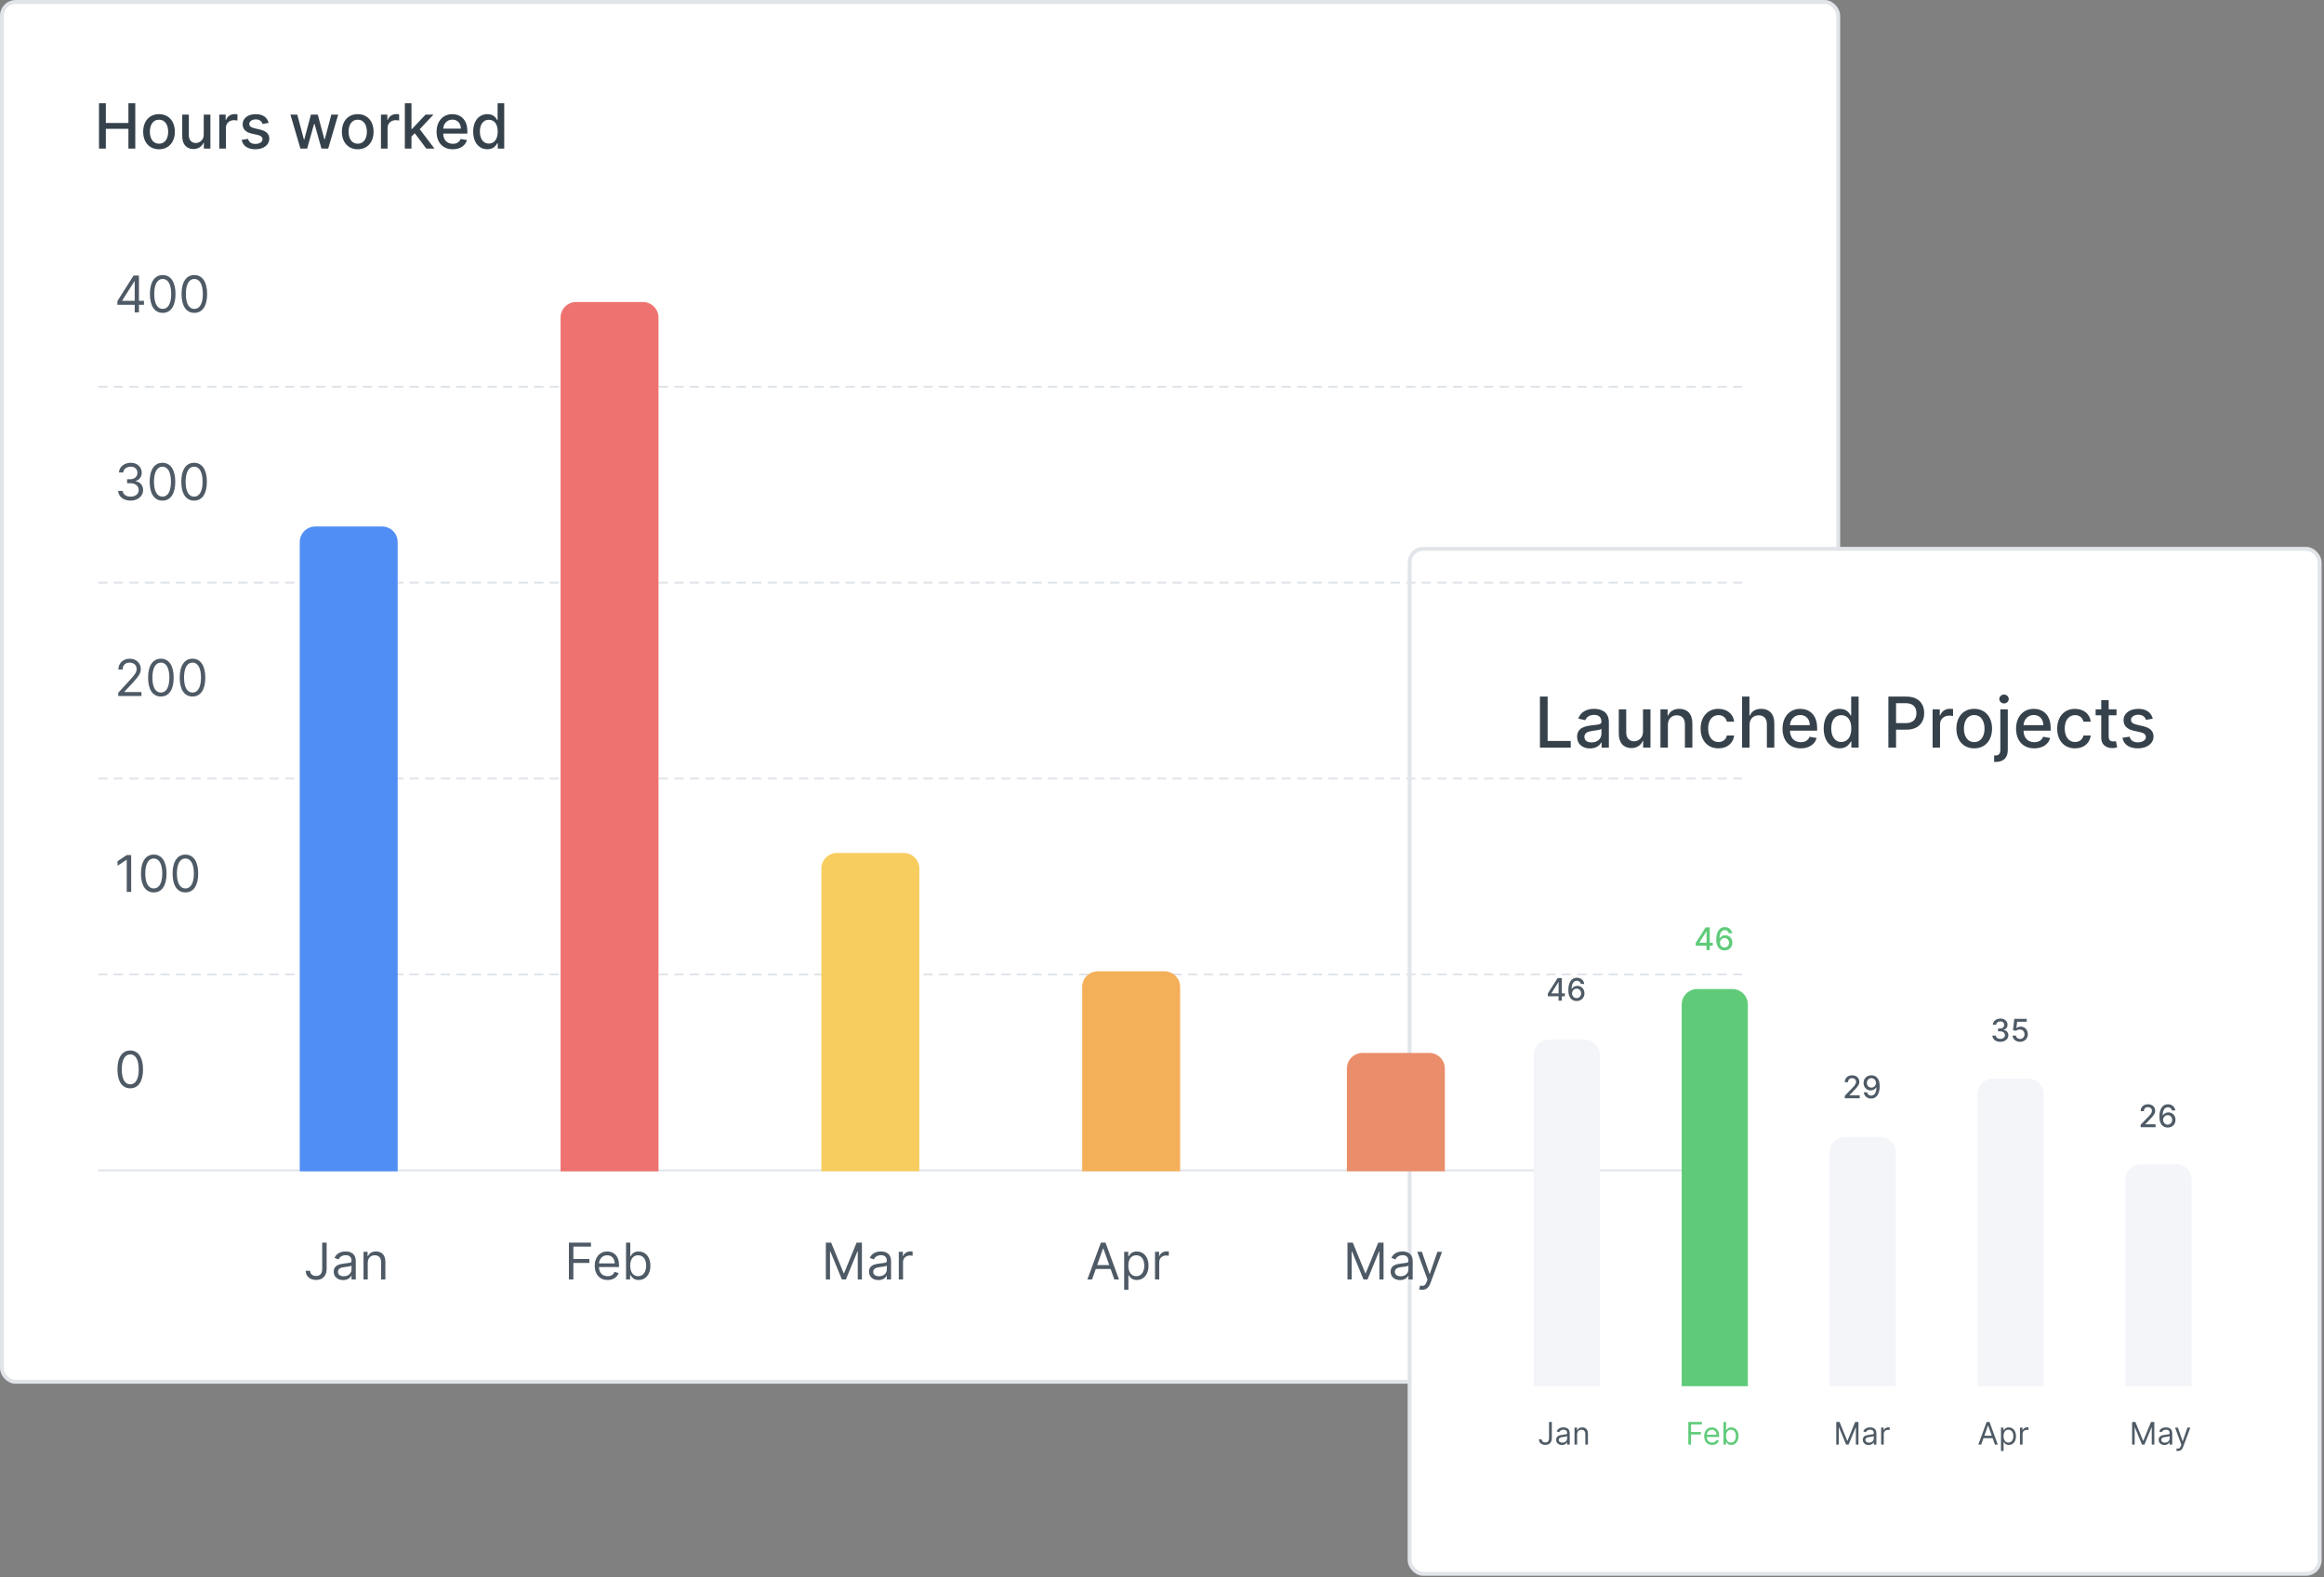 <svg width="597" height="405" viewBox="0 0 597 405" fill="none" xmlns="http://www.w3.org/2000/svg">
<rect x="0" y="0" width="597" height="405" fill="#808080" stroke="none"/>
<rect x="0.5" y="0.5" width="471.71" height="354.37" rx="3.5" fill="white" stroke="#E1E5EA"/>
<rect x="362.107" y="140.954" width="233.783" height="263.23" rx="3.5" fill="white" stroke="#E1E5EA"/>
<path d="M25.434 38.157H27.189V33.084H32.99V38.157H34.752V26.521H32.99V31.578H27.189V26.521H25.434V38.157ZM40.848 38.334C43.309 38.334 44.916 36.532 44.916 33.834C44.916 31.118 43.309 29.317 40.848 29.317C38.388 29.317 36.78 31.118 36.78 33.834C36.78 36.532 38.388 38.334 40.848 38.334ZM40.854 36.907C39.246 36.907 38.496 35.504 38.496 33.828C38.496 32.157 39.246 30.737 40.854 30.737C42.451 30.737 43.201 32.157 43.201 33.828C43.201 35.504 42.451 36.907 40.854 36.907ZM52.341 34.538C52.347 36.021 51.245 36.726 50.29 36.726C49.239 36.726 48.512 35.964 48.512 34.777V29.43H46.813V34.981C46.813 37.146 48 38.271 49.676 38.271C50.989 38.271 51.881 37.578 52.284 36.646H52.375V38.157H54.046V29.43H52.341V34.538ZM56.328 38.157H58.027V32.828C58.027 31.686 58.908 30.862 60.112 30.862C60.465 30.862 60.862 30.924 60.999 30.964V29.339C60.828 29.317 60.493 29.299 60.277 29.299C59.255 29.299 58.38 29.879 58.061 30.817H57.971V29.43H56.328V38.157ZM69.009 31.561C68.657 30.203 67.594 29.317 65.708 29.317C63.736 29.317 62.338 30.356 62.338 31.902C62.338 33.14 63.088 33.964 64.725 34.328L66.202 34.652C67.043 34.839 67.435 35.214 67.435 35.76C67.435 36.436 66.713 36.964 65.6 36.964C64.583 36.964 63.929 36.527 63.725 35.669L62.083 35.919C62.367 37.464 63.651 38.334 65.611 38.334C67.719 38.334 69.179 37.214 69.179 35.635C69.179 34.402 68.395 33.64 66.793 33.271L65.407 32.953C64.446 32.726 64.032 32.402 64.037 31.811C64.032 31.14 64.759 30.663 65.725 30.663C66.782 30.663 67.27 31.248 67.469 31.834L69.009 31.561ZM77.174 38.157H78.901L80.674 31.856H80.804L82.577 38.157H84.31L86.873 29.43H85.117L83.418 35.811H83.333L81.628 29.43H79.873L78.157 35.839H78.071L76.361 29.43H74.605L77.174 38.157ZM91.895 38.334C94.355 38.334 95.963 36.532 95.963 33.834C95.963 31.118 94.355 29.317 91.895 29.317C89.435 29.317 87.827 31.118 87.827 33.834C87.827 36.532 89.435 38.334 91.895 38.334ZM91.901 36.907C90.293 36.907 89.543 35.504 89.543 33.828C89.543 32.157 90.293 30.737 91.901 30.737C93.498 30.737 94.248 32.157 94.248 33.828C94.248 35.504 93.498 36.907 91.901 36.907ZM97.86 38.157H99.559V32.828C99.559 31.686 100.439 30.862 101.644 30.862C101.996 30.862 102.394 30.924 102.53 30.964V29.339C102.36 29.317 102.024 29.299 101.809 29.299C100.786 29.299 99.911 29.879 99.593 30.817H99.502V29.43H97.86V38.157ZM104 38.157H105.699V35.061L106.546 34.214L109.512 38.157H111.597L107.824 33.175L111.358 29.43H109.324L105.847 33.123H105.699V26.521H104V38.157ZM116.309 38.334C118.212 38.334 119.559 37.396 119.945 35.976L118.337 35.686C118.03 36.51 117.292 36.93 116.326 36.93C114.871 36.93 113.894 35.987 113.848 34.305H120.053V33.703C120.053 30.549 118.167 29.317 116.189 29.317C113.757 29.317 112.155 31.169 112.155 33.851C112.155 36.561 113.735 38.334 116.309 38.334ZM113.854 33.032C113.922 31.794 114.82 30.72 116.201 30.72C117.519 30.72 118.382 31.697 118.388 33.032H113.854ZM125.205 38.328C126.796 38.328 127.421 37.356 127.728 36.8H127.87V38.157H129.529V26.521H127.83V30.845H127.728C127.421 30.305 126.841 29.317 125.216 29.317C123.108 29.317 121.557 30.981 121.557 33.811C121.557 36.635 123.086 38.328 125.205 38.328ZM125.58 36.879C124.063 36.879 123.273 35.544 123.273 33.794C123.273 32.061 124.046 30.76 125.58 30.76C127.063 30.76 127.858 31.97 127.858 33.794C127.858 35.629 127.046 36.879 125.58 36.879Z" fill="#35414B"/>
<path d="M30.153 78.283H34.603V80.222H35.693V78.283H36.985V77.268H35.693V70.768H34.308L30.153 77.341V78.283ZM34.603 77.268H31.39V77.194L34.529 72.226H34.603V77.268ZM41.799 80.351C43.886 80.351 45.086 78.583 45.086 75.495C45.086 72.43 43.867 70.638 41.799 70.638C39.731 70.638 38.512 72.43 38.512 75.495C38.512 78.583 39.712 80.351 41.799 80.351ZM41.799 79.336C40.423 79.336 39.62 77.956 39.62 75.495C39.62 73.039 40.433 71.635 41.799 71.635C43.166 71.635 43.978 73.039 43.978 75.495C43.978 77.956 43.175 79.336 41.799 79.336ZM49.924 80.351C52.011 80.351 53.211 78.583 53.211 75.495C53.211 72.43 51.992 70.638 49.924 70.638C47.856 70.638 46.637 72.43 46.637 75.495C46.637 78.583 47.837 80.351 49.924 80.351ZM49.924 79.336C48.548 79.336 47.745 77.956 47.745 75.495C47.745 73.039 48.558 71.635 49.924 71.635C51.291 71.635 52.103 73.039 52.103 75.495C52.103 77.956 51.3 79.336 49.924 79.336Z" fill="#4E5A65"/>
<line x1="25.405" y1="99.325" x2="447.304" y2="99.325" stroke="#E1E5EA" stroke-width="0.5" stroke-linecap="round" stroke-dasharray="2 2"/>
<path d="M33.569 128.565C35.402 128.565 36.764 127.415 36.764 125.869C36.764 124.668 36.053 123.796 34.862 123.597V123.523C35.817 123.233 36.413 122.448 36.413 121.381C36.413 120.043 35.356 118.851 33.606 118.851C31.972 118.851 30.615 119.858 30.559 121.344H31.667C31.709 120.403 32.604 119.849 33.588 119.849C34.631 119.849 35.305 120.481 35.305 121.437C35.305 122.434 34.525 123.08 33.403 123.08H32.646V124.096H33.403C34.839 124.096 35.637 124.825 35.637 125.869C35.637 126.87 34.765 127.549 33.551 127.549C32.457 127.549 31.589 126.986 31.52 126.072H30.356C30.425 127.558 31.736 128.565 33.569 128.565ZM41.736 128.565C43.822 128.565 45.023 126.796 45.023 123.708C45.023 120.643 43.804 118.851 41.736 118.851C39.667 118.851 38.449 120.643 38.449 123.708C38.449 126.796 39.649 128.565 41.736 128.565ZM41.736 127.549C40.36 127.549 39.557 126.169 39.557 123.708C39.557 121.252 40.369 119.849 41.736 119.849C43.102 119.849 43.915 121.252 43.915 123.708C43.915 126.169 43.111 127.549 41.736 127.549ZM49.861 128.565C51.947 128.565 53.148 126.796 53.148 123.708C53.148 120.643 51.929 118.851 49.861 118.851C47.792 118.851 46.574 120.643 46.574 123.708C46.574 126.796 47.774 128.565 49.861 128.565ZM49.861 127.549C48.485 127.549 47.682 126.169 47.682 123.708C47.682 121.252 48.494 119.849 49.861 119.849C51.227 119.849 52.04 121.252 52.04 123.708C52.04 126.169 51.236 127.549 49.861 127.549Z" fill="#4E5A65"/>
<line x1="25.405" y1="149.63" x2="447.304" y2="149.63" stroke="#E1E5EA" stroke-width="0.5" stroke-linecap="round" stroke-dasharray="2 2"/>
<path d="M30.375 178.75H36.339V177.735H31.944V177.661L34.068 175.389C35.693 173.649 36.173 172.837 36.173 171.789C36.173 170.33 34.991 169.166 33.329 169.166C31.672 169.166 30.412 170.293 30.412 171.955H31.501C31.501 170.879 32.198 170.164 33.292 170.164C34.317 170.164 35.102 170.791 35.102 171.789C35.102 172.661 34.589 173.307 33.495 174.503L30.375 177.919V178.75ZM41.33 178.88C43.416 178.88 44.616 177.111 44.616 174.023C44.616 170.958 43.398 169.166 41.33 169.166C39.261 169.166 38.042 170.958 38.042 174.023C38.042 177.111 39.243 178.88 41.33 178.88ZM41.33 177.864C39.954 177.864 39.151 176.484 39.151 174.023C39.151 171.567 39.963 170.164 41.33 170.164C42.696 170.164 43.508 171.567 43.508 174.023C43.508 176.484 42.705 177.864 41.33 177.864ZM49.455 178.88C51.541 178.88 52.741 177.111 52.741 174.023C52.741 170.958 51.523 169.166 49.455 169.166C47.386 169.166 46.167 170.958 46.167 174.023C46.167 177.111 47.368 178.88 49.455 178.88ZM49.455 177.864C48.079 177.864 47.276 176.484 47.276 174.023C47.276 171.567 48.088 170.164 49.455 170.164C50.821 170.164 51.633 171.567 51.633 174.023C51.633 176.484 50.83 177.864 49.455 177.864Z" fill="#4E5A65"/>
<line x1="25.405" y1="199.945" x2="447.304" y2="199.945" stroke="#E1E5EA" stroke-width="0.5" stroke-linecap="round" stroke-dasharray="2 2"/>
<path d="M33.698 219.606H32.553L30.19 221.176V222.339L32.498 220.806H32.553V229.061H33.698V219.606ZM39.501 229.19C41.588 229.19 42.788 227.422 42.788 224.333C42.788 221.268 41.569 219.477 39.501 219.477C37.433 219.477 36.214 221.268 36.214 224.333C36.214 227.422 37.415 229.19 39.501 229.19ZM39.501 228.174C38.126 228.174 37.322 226.794 37.322 224.333C37.322 221.877 38.135 220.474 39.501 220.474C40.868 220.474 41.68 221.877 41.68 224.333C41.68 226.794 40.877 228.174 39.501 228.174ZM47.626 229.19C49.713 229.19 50.913 227.422 50.913 224.333C50.913 221.268 49.694 219.477 47.626 219.477C45.558 219.477 44.339 221.268 44.339 224.333C44.339 227.422 45.54 229.19 47.626 229.19ZM47.626 228.174C46.251 228.174 45.447 226.794 45.447 224.333C45.447 221.877 46.26 220.474 47.626 220.474C48.993 220.474 49.805 221.877 49.805 224.333C49.805 226.794 49.002 228.174 47.626 228.174Z" fill="#4E5A65"/>
<line x1="25.405" y1="250.252" x2="447.304" y2="250.252" stroke="#E1E5EA" stroke-width="0.5" stroke-linecap="round" stroke-dasharray="2 2"/>
<path d="M33.458 279.5C35.545 279.5 36.745 277.732 36.745 274.644C36.745 271.578 35.527 269.787 33.458 269.787C31.39 269.787 30.171 271.578 30.171 274.644C30.171 277.732 31.372 279.5 33.458 279.5ZM33.458 278.484C32.083 278.484 31.279 277.104 31.279 274.644C31.279 272.188 32.092 270.784 33.458 270.784C34.825 270.784 35.637 272.188 35.637 274.644C35.637 277.104 34.834 278.484 33.458 278.484Z" fill="#4E5A65"/>
<line x1="25.155" y1="300.565" x2="447.554" y2="300.565" stroke="#E1E5EA" stroke-width="0.5"/>
<path d="M77 139.213C77 137.004 78.791 135.213 81 135.213H98.155C100.364 135.213 102.155 137.004 102.155 139.213V300.819H77V139.213Z" fill="#508EF5"/>
<path d="M82.764 319.129V325.888C82.764 327.065 82.201 327.697 81.213 327.697C80.313 327.697 79.662 327.171 79.662 326.368H78.535C78.535 327.822 79.662 328.713 81.213 328.713C82.856 328.713 83.909 327.702 83.909 325.888V319.129H82.764ZM88.142 328.75C89.38 328.75 90.026 328.085 90.248 327.624H90.303V328.584H91.392V323.912C91.392 321.659 89.675 321.401 88.77 321.401C87.699 321.401 86.481 321.77 85.927 323.062L86.961 323.432C87.201 322.915 87.769 322.361 88.807 322.361C89.809 322.361 90.303 322.892 90.303 323.801V323.838C90.303 324.364 89.767 324.318 88.475 324.484C87.159 324.655 85.723 324.946 85.723 326.571C85.723 327.956 86.794 328.75 88.142 328.75ZM88.309 327.771C87.441 327.771 86.813 327.383 86.813 326.626C86.813 325.795 87.57 325.537 88.419 325.426C88.881 325.371 90.118 325.241 90.303 325.02V326.017C90.303 326.903 89.601 327.771 88.309 327.771ZM94.47 324.318C94.47 323.081 95.237 322.379 96.28 322.379C97.291 322.379 97.905 323.039 97.905 324.152V328.584H98.995V324.078C98.995 322.268 98.03 321.401 96.594 321.401C95.523 321.401 94.858 321.881 94.526 322.601H94.433V321.493H93.381V328.584H94.47V324.318Z" fill="#4E5A65"/>
<path d="M144 81.565C144 79.356 145.791 77.565 148 77.565H165.155C167.364 77.565 169.155 79.356 169.155 81.565V300.818H144V81.565Z" fill="#EE726F"/>
<path d="M146.145 328.584H147.29V324.355H151.389V323.339H147.29V320.145H151.814V319.129H146.145V328.584ZM156.08 328.731C157.52 328.731 158.572 328.011 158.905 326.94L157.852 326.645C157.575 327.383 156.934 327.753 156.08 327.753C154.801 327.753 153.919 326.926 153.868 325.408H159.016V324.946C159.016 322.305 157.446 321.401 155.969 321.401C154.048 321.401 152.774 322.915 152.774 325.094C152.774 327.273 154.03 328.731 156.08 328.731ZM153.868 324.466C153.942 323.363 154.722 322.379 155.969 322.379C157.151 322.379 157.908 323.266 157.908 324.466H153.868ZM160.821 328.584H161.873V327.494H162.002C162.243 327.882 162.704 328.731 164.071 328.731C165.843 328.731 167.081 327.31 167.081 325.057C167.081 322.822 165.843 321.401 164.052 321.401C162.667 321.401 162.243 322.25 162.002 322.619H161.91V319.129H160.821V328.584ZM161.892 325.038C161.892 323.45 162.593 322.379 163.923 322.379C165.308 322.379 165.991 323.543 165.991 325.038C165.991 326.552 165.289 327.753 163.923 327.753C162.612 327.753 161.892 326.645 161.892 325.038Z" fill="#4E5A65"/>
<path d="M211 223.061C211 220.851 212.791 219.061 215 219.061H232.155C234.364 219.061 236.155 220.851 236.155 223.061V300.815H211V223.061Z" fill="#F8CD5F"/>
<path d="M212.145 319.129V328.584H213.216V321.401H213.308L216.263 328.584H217.297L220.251 321.401H220.344V328.584H221.415V319.129H220.048L216.835 326.977H216.724L213.511 319.129H212.145ZM225.649 328.75C226.886 328.75 227.533 328.085 227.754 327.624H227.81V328.584H228.899V323.912C228.899 321.659 227.182 321.401 226.277 321.401C225.206 321.401 223.987 321.77 223.433 323.062L224.467 323.432C224.707 322.915 225.275 322.361 226.314 322.361C227.316 322.361 227.81 322.892 227.81 323.801V323.838C227.81 324.364 227.274 324.318 225.982 324.484C224.666 324.655 223.23 324.946 223.23 326.571C223.23 327.956 224.301 328.75 225.649 328.75ZM225.815 327.771C224.948 327.771 224.32 327.383 224.32 326.626C224.32 325.795 225.077 325.537 225.926 325.426C226.388 325.371 227.625 325.241 227.81 325.02V326.017C227.81 326.903 227.108 327.771 225.815 327.771ZM230.888 328.584H231.977V324.097C231.977 323.136 232.734 322.435 233.768 322.435C234.059 322.435 234.359 322.49 234.433 322.508V321.401C234.309 321.391 234.022 321.382 233.861 321.382C233.011 321.382 232.273 321.862 232.014 322.564H231.94V321.493H230.888V328.584Z" fill="#4E5A65"/>
<path d="M278 253.454C278 251.245 279.791 249.454 282 249.454H299.155C301.364 249.454 303.155 251.245 303.155 253.454V300.813H278V253.454Z" fill="#F4AF59"/>
<path d="M280.533 328.584L281.484 325.906H285.306L286.257 328.584H287.457L283.986 319.129H282.804L279.332 328.584H280.533ZM281.844 324.891L283.358 320.625H283.432L284.946 324.891H281.844ZM288.782 331.243H289.872V327.494H289.964C290.204 327.882 290.666 328.731 292.032 328.731C293.805 328.731 295.042 327.31 295.042 325.057C295.042 322.822 293.805 321.401 292.014 321.401C290.629 321.401 290.204 322.25 289.964 322.619H289.835V321.493H288.782V331.243ZM289.853 325.038C289.853 323.45 290.555 322.379 291.885 322.379C293.27 322.379 293.953 323.543 293.953 325.038C293.953 326.552 293.251 327.753 291.885 327.753C290.574 327.753 289.853 326.645 289.853 325.038ZM296.704 328.584H297.794V324.097C297.794 323.136 298.551 322.435 299.585 322.435C299.876 322.435 300.176 322.49 300.25 322.508V321.401C300.125 321.391 299.839 321.382 299.677 321.382C298.828 321.382 298.089 321.862 297.831 322.564H297.757V321.493H296.704V328.584Z" fill="#4E5A65"/>
<path d="M346 274.417C346 272.208 347.791 270.417 350 270.417H367.155C369.364 270.417 371.155 272.208 371.155 274.417V300.813H346V274.417Z" fill="#EA8D6A"/>
<path d="M346.145 319.129V328.584H347.216V321.401H347.308L350.263 328.584H351.297L354.251 321.401H354.344V328.584H355.415V319.129H354.048L350.835 326.977H350.724L347.511 319.129H346.145ZM359.649 328.75C360.886 328.75 361.533 328.085 361.754 327.624H361.81V328.584H362.899V323.912C362.899 321.659 361.182 321.401 360.277 321.401C359.206 321.401 357.987 321.77 357.433 323.062L358.467 323.432C358.707 322.915 359.275 322.361 360.314 322.361C361.316 322.361 361.81 322.892 361.81 323.801V323.838C361.81 324.364 361.274 324.318 359.982 324.484C358.666 324.655 357.23 324.946 357.23 326.571C357.23 327.956 358.301 328.75 359.649 328.75ZM359.815 327.771C358.948 327.771 358.32 327.383 358.32 326.626C358.32 325.795 359.077 325.537 359.926 325.426C360.388 325.371 361.625 325.241 361.81 325.02V326.017C361.81 326.903 361.108 327.771 359.815 327.771ZM365.336 331.243C366.319 331.243 367.011 330.721 367.422 329.618L370.441 321.511L369.25 321.493L367.293 327.143H367.219L365.262 321.493H364.08L366.702 328.621L366.499 329.175C366.102 330.255 365.613 330.356 364.819 330.153L364.542 331.114C364.652 331.169 364.966 331.243 365.336 331.243Z" fill="#4E5A65"/>
<path d="M395.587 191.991H403.494V190.291H397.562V178.9H395.587V191.991ZM408.451 192.209C410.075 192.209 410.989 191.384 411.353 190.649H411.43V191.991H413.296V185.471C413.296 182.614 411.046 182.045 409.487 182.045C407.71 182.045 406.073 182.761 405.434 184.551L407.23 184.96C407.511 184.263 408.227 183.592 409.512 183.592C410.746 183.592 411.379 184.238 411.379 185.35V185.395C411.379 186.091 410.663 186.079 408.899 186.283C407.038 186.5 405.134 186.986 405.134 189.217C405.134 191.147 406.585 192.209 408.451 192.209ZM408.867 190.674C407.786 190.674 407.007 190.189 407.007 189.243C407.007 188.22 407.914 187.856 409.02 187.709C409.64 187.625 411.11 187.459 411.385 187.184V188.45C411.385 189.613 410.458 190.674 408.867 190.674ZM422.061 187.919C422.068 189.588 420.828 190.38 419.754 190.38C418.571 190.38 417.753 189.524 417.753 188.188V182.173H415.842V188.418C415.842 190.853 417.178 192.119 419.064 192.119C420.54 192.119 421.544 191.339 421.997 190.291H422.1V191.991H423.979V182.173H422.061V187.919ZM428.458 186.162C428.458 184.596 429.417 183.701 430.747 183.701C432.044 183.701 432.83 184.551 432.83 185.976V191.991H434.742V185.746C434.742 183.317 433.406 182.045 431.399 182.045C429.922 182.045 428.957 182.729 428.503 183.771H428.382V182.173H426.547V191.991H428.458V186.162ZM441.44 192.189C443.761 192.189 445.263 190.796 445.474 188.885H443.614C443.371 189.946 442.546 190.572 441.453 190.572C439.836 190.572 438.794 189.223 438.794 187.082C438.794 184.979 439.855 183.656 441.453 183.656C442.668 183.656 443.409 184.423 443.614 185.343H445.474C445.269 183.362 443.652 182.045 441.421 182.045C438.654 182.045 436.864 184.129 436.864 187.127C436.864 190.086 438.59 192.189 441.44 192.189ZM449.429 186.162C449.429 184.596 450.42 183.701 451.781 183.701C453.098 183.701 453.884 184.538 453.884 185.976V191.991H455.795V185.746C455.795 183.298 454.453 182.045 452.433 182.045C450.905 182.045 449.985 182.71 449.525 183.771H449.403V178.9H447.518V191.991H449.429V186.162ZM462.577 192.189C464.719 192.189 466.234 191.135 466.668 189.537L464.859 189.211C464.514 190.138 463.683 190.611 462.597 190.611C460.96 190.611 459.861 189.549 459.81 187.657H466.79V186.98C466.79 183.432 464.668 182.045 462.443 182.045C459.707 182.045 457.905 184.129 457.905 187.146C457.905 190.195 459.682 192.189 462.577 192.189ZM459.816 186.226C459.893 184.832 460.903 183.624 462.456 183.624C463.939 183.624 464.91 184.723 464.917 186.226H459.816ZM472.586 192.183C474.375 192.183 475.079 191.09 475.424 190.464H475.584V191.991H477.45V178.9H475.539V183.765H475.424C475.079 183.157 474.427 182.045 472.598 182.045C470.227 182.045 468.482 183.918 468.482 187.101C468.482 190.278 470.201 192.183 472.586 192.183ZM473.008 190.553C471.301 190.553 470.412 189.051 470.412 187.082C470.412 185.133 471.282 183.669 473.008 183.669C474.676 183.669 475.571 185.03 475.571 187.082C475.571 189.147 474.657 190.553 473.008 190.553ZM485.095 191.991H487.07V187.389H489.755C492.791 187.389 494.293 185.554 494.293 183.138C494.293 180.728 492.804 178.9 489.761 178.9H485.095V191.991ZM487.07 185.714V180.594H489.55C491.506 180.594 492.305 181.655 492.305 183.138C492.305 184.621 491.506 185.714 489.576 185.714H487.07ZM496.455 191.991H498.366V185.995C498.366 184.711 499.357 183.784 500.712 183.784C501.109 183.784 501.556 183.854 501.709 183.899V182.071C501.518 182.045 501.141 182.026 500.898 182.026C499.747 182.026 498.763 182.678 498.405 183.733H498.303V182.173H496.455V191.991ZM507.148 192.189C509.915 192.189 511.724 190.163 511.724 187.127C511.724 184.071 509.915 182.045 507.148 182.045C504.38 182.045 502.571 184.071 502.571 187.127C502.571 190.163 504.38 192.189 507.148 192.189ZM507.154 190.585C505.345 190.585 504.501 189.006 504.501 187.12C504.501 185.241 505.345 183.643 507.154 183.643C508.95 183.643 509.794 185.241 509.794 187.12C509.794 189.006 508.95 190.585 507.154 190.585ZM513.858 182.173V192.618C513.858 193.525 513.48 194.024 512.573 194.024H512.266V195.667C512.4 195.673 512.522 195.673 512.656 195.673C514.689 195.673 515.769 194.599 515.769 192.63V182.173H513.858ZM514.804 180.658C515.462 180.658 516.012 180.147 516.012 179.52C516.012 178.894 515.462 178.376 514.804 178.376C514.139 178.376 513.595 178.894 513.595 179.52C513.595 180.147 514.139 180.658 514.804 180.658ZM522.572 192.189C524.713 192.189 526.228 191.135 526.662 189.537L524.853 189.211C524.508 190.138 523.677 190.611 522.591 190.611C520.954 190.611 519.855 189.549 519.804 187.657H526.784V186.98C526.784 183.432 524.662 182.045 522.437 182.045C519.701 182.045 517.899 184.129 517.899 187.146C517.899 190.195 519.676 192.189 522.572 192.189ZM519.81 186.226C519.887 184.832 520.897 183.624 522.45 183.624C523.933 183.624 524.905 184.723 524.911 186.226H519.81ZM533.04 192.189C535.36 192.189 536.863 190.796 537.073 188.885H535.213C534.97 189.946 534.146 190.572 533.053 190.572C531.436 190.572 530.394 189.223 530.394 187.082C530.394 184.979 531.455 183.656 533.053 183.656C534.267 183.656 535.009 184.423 535.213 185.343H537.073C536.869 183.362 535.252 182.045 533.021 182.045C530.253 182.045 528.463 184.129 528.463 187.127C528.463 190.086 530.189 192.189 533.04 192.189ZM543.7 182.173H541.687V179.821H539.776V182.173H538.337V183.707H539.776V189.505C539.769 191.288 541.131 192.151 542.639 192.119C543.247 192.113 543.656 191.998 543.879 191.915L543.534 190.336C543.406 190.361 543.17 190.419 542.863 190.419C542.243 190.419 541.687 190.214 541.687 189.108V183.707H543.7V182.173ZM553.014 184.57C552.617 183.042 551.422 182.045 549.3 182.045C547.082 182.045 545.509 183.215 545.509 184.954C545.509 186.347 546.353 187.274 548.194 187.683L549.856 188.047C550.802 188.258 551.243 188.68 551.243 189.294C551.243 190.054 550.431 190.649 549.178 190.649C548.034 190.649 547.299 190.157 547.069 189.191L545.222 189.473C545.541 191.211 546.986 192.189 549.191 192.189C551.563 192.189 553.205 190.93 553.205 189.153C553.205 187.766 552.323 186.91 550.521 186.494L548.961 186.136C547.881 185.88 547.414 185.516 547.421 184.851C547.414 184.097 548.232 183.56 549.319 183.56C550.508 183.56 551.058 184.218 551.281 184.877L553.014 184.57Z" fill="#35414B"/>
<path d="M397.614 255.864H400.373V257H401.211V255.864H401.981V255.119H401.211V251.182H400.129L397.614 255.153V255.864ZM400.379 255.119H398.535V255.074L400.333 252.227H400.379V255.119ZM405.002 257.08C406.218 257.091 407.025 256.216 407.022 255.099C407.025 253.986 406.215 253.188 405.207 253.188C404.593 253.188 404.062 253.483 403.763 253.974H403.721C403.724 252.653 404.224 251.869 405.076 251.869C405.636 251.869 405.988 252.21 406.107 252.693H406.974C406.84 251.773 406.116 251.102 405.076 251.102C403.724 251.102 402.88 252.264 402.88 254.287C402.877 256.429 403.968 257.071 405.002 257.08ZM404.999 256.341C404.323 256.341 403.829 255.773 403.829 255.119C403.832 254.469 404.349 253.901 405.019 253.901C405.684 253.901 406.173 254.438 406.17 255.111C406.173 255.798 405.664 256.341 404.999 256.341Z" fill="#4E5A65"/>
<path d="M394 271C394 268.791 395.791 267 398 267H407C409.209 267 411 268.791 411 271V356H394V271Z" fill="#F3F5F9"/>
<path d="M397.932 365.182V369.341C397.932 370.065 397.585 370.455 396.977 370.455C396.423 370.455 396.023 370.131 396.023 369.636H395.33C395.33 370.531 396.023 371.08 396.977 371.08C397.989 371.08 398.636 370.457 398.636 369.341V365.182H397.932ZM401.241 371.102C402.003 371.102 402.401 370.693 402.537 370.409H402.571V371H403.241V368.125C403.241 366.739 402.185 366.58 401.628 366.58C400.969 366.58 400.219 366.807 399.878 367.602L400.514 367.83C400.662 367.511 401.011 367.17 401.651 367.17C402.267 367.17 402.571 367.497 402.571 368.057V368.08C402.571 368.403 402.241 368.375 401.446 368.477C400.636 368.582 399.753 368.761 399.753 369.761C399.753 370.614 400.412 371.102 401.241 371.102ZM401.344 370.5C400.81 370.5 400.423 370.261 400.423 369.795C400.423 369.284 400.889 369.125 401.412 369.057C401.696 369.023 402.457 368.943 402.571 368.807V369.42C402.571 369.966 402.139 370.5 401.344 370.5ZM405.136 368.375C405.136 367.614 405.607 367.182 406.249 367.182C406.871 367.182 407.249 367.588 407.249 368.273V371H407.92V368.227C407.92 367.114 407.326 366.58 406.442 366.58C405.783 366.58 405.374 366.875 405.17 367.318H405.113V366.636H404.465V371H405.136V368.375Z" fill="#4E5A65"/>
<path d="M435.614 242.864H438.373V244H439.211V242.864H439.981V242.119H439.211V238.182H438.129L435.614 242.153V242.864ZM438.379 242.119H436.535V242.074L438.333 239.227H438.379V242.119ZM443.002 244.08C444.218 244.091 445.025 243.216 445.022 242.099C445.025 240.986 444.215 240.188 443.207 240.188C442.593 240.188 442.062 240.483 441.763 240.974H441.721C441.724 239.653 442.224 238.869 443.076 238.869C443.636 238.869 443.988 239.21 444.107 239.693H444.974C444.84 238.773 444.116 238.102 443.076 238.102C441.724 238.102 440.88 239.264 440.88 241.287C440.877 243.429 441.968 244.071 443.002 244.08ZM442.999 243.341C442.323 243.341 441.829 242.773 441.829 242.119C441.832 241.469 442.349 240.901 443.019 240.901C443.684 240.901 444.173 241.438 444.17 242.111C444.173 242.798 443.664 243.341 442.999 243.341Z" fill="#5FCB79"/>
<path d="M432 258C432 255.791 433.791 254 436 254H445C447.209 254 449 255.791 449 258V356H432V258Z" fill="#5FCB79"/>
<path d="M433.705 371H434.409V368.398H436.932V367.773H434.409V365.807H437.193V365.182H433.705V371ZM439.818 371.091C440.705 371.091 441.352 370.648 441.557 369.989L440.909 369.807C440.739 370.261 440.344 370.489 439.818 370.489C439.031 370.489 438.489 369.98 438.457 369.045H441.625V368.761C441.625 367.136 440.659 366.58 439.75 366.58C438.568 366.58 437.784 367.511 437.784 368.852C437.784 370.193 438.557 371.091 439.818 371.091ZM438.457 368.466C438.503 367.787 438.983 367.182 439.75 367.182C440.477 367.182 440.943 367.727 440.943 368.466H438.457ZM442.736 371H443.384V370.33H443.463C443.611 370.568 443.895 371.091 444.736 371.091C445.827 371.091 446.588 370.216 446.588 368.83C446.588 367.455 445.827 366.58 444.724 366.58C443.872 366.58 443.611 367.102 443.463 367.33H443.406V365.182H442.736V371ZM443.395 368.818C443.395 367.841 443.827 367.182 444.645 367.182C445.497 367.182 445.918 367.898 445.918 368.818C445.918 369.75 445.486 370.489 444.645 370.489C443.838 370.489 443.395 369.807 443.395 368.818Z" fill="#5FCB79"/>
<path d="M473.901 282.056H477.73V281.303H475.111V281.261L476.267 280.05C477.332 278.974 477.636 278.46 477.636 277.809C477.636 276.874 476.875 276.158 475.778 276.158C474.69 276.158 473.895 276.863 473.895 277.925H474.733C474.73 277.3 475.133 276.891 475.761 276.891C476.352 276.891 476.801 277.255 476.801 277.835C476.801 278.349 476.494 278.718 475.869 279.38L473.901 281.42V282.056ZM480.741 276.158C479.52 276.147 478.722 277.025 478.722 278.127C478.724 279.238 479.528 280.039 480.537 280.039C481.153 280.039 481.682 279.738 481.98 279.249H482.026C482.023 280.587 481.52 281.369 480.668 281.369C480.111 281.369 479.753 281.028 479.639 280.531H478.773C478.901 281.471 479.628 282.136 480.668 282.136C482.02 282.136 482.866 280.974 482.866 278.937C482.864 276.812 481.778 276.167 480.741 276.158ZM480.744 276.897C481.418 276.897 481.915 277.468 481.915 278.107C481.918 278.755 481.392 279.323 480.727 279.323C480.06 279.323 479.577 278.789 479.574 278.116C479.574 277.44 480.077 276.897 480.744 276.897Z" fill="#4E5A65"/>
<path d="M470 296C470 293.791 471.791 292 474 292H483C485.209 292 487 293.791 487 296V356H470V296Z" fill="#F3F5F9"/>
<path d="M471.705 365.182V371H472.364V366.58H472.42L474.239 371H474.875L476.693 366.58H476.75V371H477.409V365.182H476.568L474.591 370.011H474.523L472.545 365.182H471.705ZM480.015 371.102C480.776 371.102 481.174 370.693 481.31 370.409H481.344V371H482.015V368.125C482.015 366.739 480.958 366.58 480.401 366.58C479.742 366.58 478.992 366.807 478.651 367.602L479.288 367.83C479.435 367.511 479.785 367.17 480.424 367.17C481.04 367.17 481.344 367.497 481.344 368.057V368.08C481.344 368.403 481.015 368.375 480.219 368.477C479.41 368.582 478.526 368.761 478.526 369.761C478.526 370.614 479.185 371.102 480.015 371.102ZM480.117 370.5C479.583 370.5 479.197 370.261 479.197 369.795C479.197 369.284 479.663 369.125 480.185 369.057C480.469 369.023 481.231 368.943 481.344 368.807V369.42C481.344 369.966 480.913 370.5 480.117 370.5ZM483.239 371H483.909V368.239C483.909 367.648 484.375 367.216 485.011 367.216C485.19 367.216 485.375 367.25 485.42 367.261V366.58C485.344 366.574 485.168 366.568 485.068 366.568C484.545 366.568 484.091 366.864 483.932 367.295H483.886V366.636H483.239V371Z" fill="#4E5A65"/>
<path d="M513.864 267.562C515.051 267.562 515.923 266.851 515.92 265.886C515.923 265.15 515.477 264.621 514.704 264.502V264.457C515.312 264.3 515.707 263.823 515.704 263.17C515.707 262.315 515.006 261.584 513.886 261.584C512.818 261.584 511.96 262.229 511.932 263.175H512.781C512.801 262.641 513.304 262.317 513.875 262.317C514.469 262.317 514.858 262.678 514.855 263.215C514.858 263.778 514.406 264.147 513.761 264.147H513.27V264.863H513.761C514.568 264.863 515.034 265.272 515.034 265.857C515.034 266.423 514.543 266.806 513.858 266.806C513.227 266.806 512.736 266.482 512.702 265.965H511.81C511.847 266.914 512.687 267.562 513.864 267.562ZM518.915 267.562C520.085 267.562 520.92 266.735 520.918 265.601C520.92 264.476 520.136 263.658 519.077 263.658C518.645 263.658 518.244 263.823 518.017 264.045H517.983L518.168 262.417H520.636V261.664H517.437L517.111 264.596L517.915 264.715C518.133 264.519 518.526 264.386 518.878 264.386C519.568 264.391 520.068 264.908 520.068 265.619C520.068 266.317 519.582 266.823 518.915 266.823C518.352 266.823 517.906 266.465 517.861 265.965H517.008C517.043 266.891 517.847 267.562 518.915 267.562Z" fill="#4E5A65"/>
<path d="M508 281C508 278.791 509.791 277 512 277H521C523.209 277 525 278.791 525 281V356H508V281Z" fill="#F3F5F9"/>
<path d="M508.943 371L509.528 369.352H511.881L512.466 371H513.205L511.068 365.182H510.341L508.205 371H508.943ZM509.75 368.727L510.682 366.102H510.727L511.659 368.727H509.75ZM514.02 372.636H514.69V370.33H514.747C514.895 370.568 515.179 371.091 516.02 371.091C517.111 371.091 517.872 370.216 517.872 368.83C517.872 367.455 517.111 366.58 516.009 366.58C515.156 366.58 514.895 367.102 514.747 367.33H514.668V366.636H514.02V372.636ZM514.679 368.818C514.679 367.841 515.111 367.182 515.929 367.182C516.781 367.182 517.202 367.898 517.202 368.818C517.202 369.75 516.77 370.489 515.929 370.489C515.122 370.489 514.679 369.807 514.679 368.818ZM518.895 371H519.565V368.239C519.565 367.648 520.031 367.216 520.668 367.216C520.847 367.216 521.031 367.25 521.077 367.261V366.58C521 366.574 520.824 366.568 520.724 366.568C520.202 366.568 519.747 366.864 519.588 367.295H519.543V366.636H518.895V371Z" fill="#4E5A65"/>
<path d="M549.901 289.491H553.73V288.739H551.111V288.696L552.267 287.486C553.332 286.409 553.636 285.895 553.636 285.244C553.636 284.31 552.875 283.594 551.778 283.594C550.69 283.594 549.895 284.298 549.895 285.361H550.733C550.73 284.736 551.133 284.327 551.761 284.327C552.352 284.327 552.801 284.69 552.801 285.27C552.801 285.784 552.494 286.153 551.869 286.815L549.901 288.855V289.491ZM556.838 289.571C558.054 289.582 558.861 288.707 558.858 287.591C558.861 286.477 558.051 285.679 557.043 285.679C556.429 285.679 555.898 285.974 555.599 286.466H555.557C555.56 285.145 556.06 284.361 556.912 284.361C557.472 284.361 557.824 284.702 557.943 285.185H558.81C558.676 284.264 557.952 283.594 556.912 283.594C555.56 283.594 554.716 284.756 554.716 286.778C554.713 288.92 555.804 289.562 556.838 289.571ZM556.835 288.832C556.159 288.832 555.665 288.264 555.665 287.611C555.668 286.96 556.185 286.392 556.855 286.392C557.52 286.392 558.008 286.929 558.006 287.602C558.008 288.29 557.5 288.832 556.835 288.832Z" fill="#4E5A65"/>
<path d="M546 303C546 300.791 547.791 299 550 299H559C561.209 299 563 300.791 563 303V356H546V303Z" fill="#F3F5F9"/>
<path d="M547.705 365.182V371H548.364V366.58H548.42L550.239 371H550.875L552.693 366.58H552.75V371H553.409V365.182H552.568L550.591 370.011H550.523L548.545 365.182H547.705ZM556.015 371.102C556.776 371.102 557.174 370.693 557.31 370.409H557.344V371H558.015V368.125C558.015 366.739 556.958 366.58 556.401 366.58C555.742 366.58 554.992 366.807 554.651 367.602L555.288 367.83C555.435 367.511 555.785 367.17 556.424 367.17C557.04 367.17 557.344 367.497 557.344 368.057V368.08C557.344 368.403 557.015 368.375 556.219 368.477C555.41 368.582 554.526 368.761 554.526 369.761C554.526 370.614 555.185 371.102 556.015 371.102ZM556.117 370.5C555.583 370.5 555.197 370.261 555.197 369.795C555.197 369.284 555.663 369.125 556.185 369.057C556.469 369.023 557.231 368.943 557.344 368.807V369.42C557.344 369.966 556.913 370.5 556.117 370.5ZM559.514 372.636C560.119 372.636 560.545 372.315 560.798 371.636L562.656 366.648L561.923 366.636L560.719 370.114H560.673L559.469 366.636H558.741L560.355 371.023L560.23 371.364C559.986 372.028 559.685 372.091 559.196 371.966L559.026 372.557C559.094 372.591 559.287 372.636 559.514 372.636Z" fill="#4E5A65"/>
</svg>
